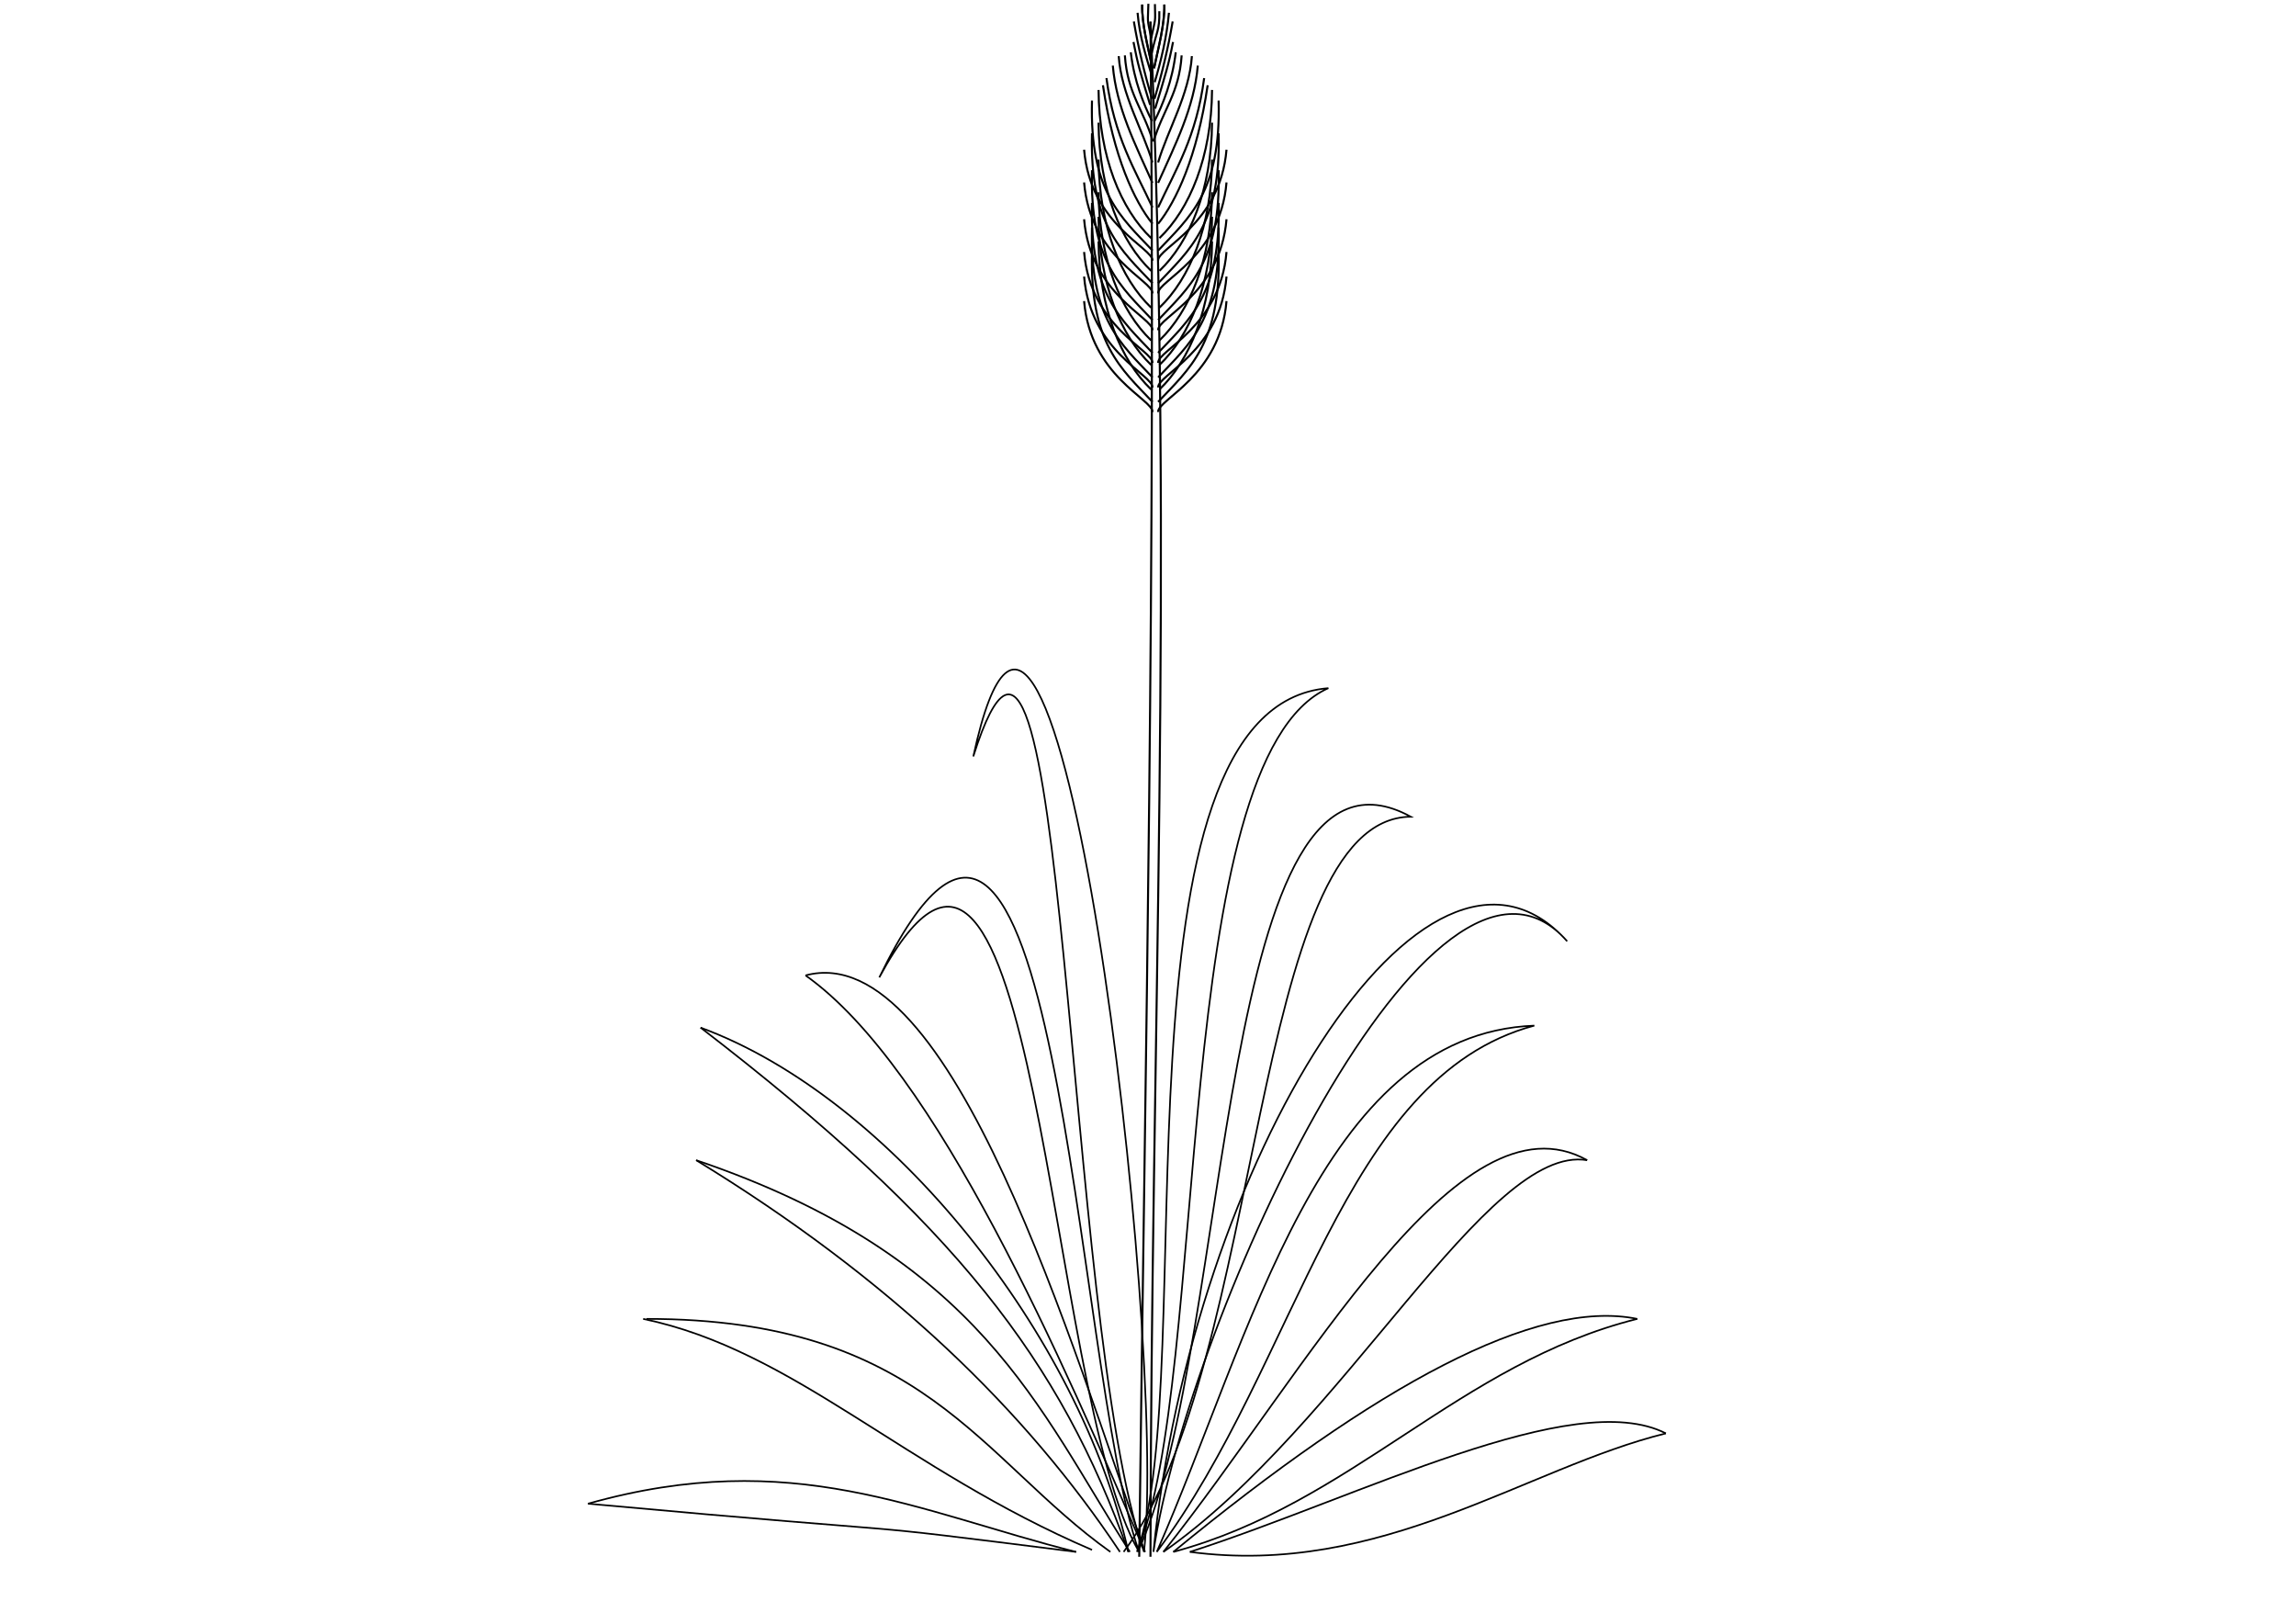 <?xml version="1.0" encoding="UTF-8" standalone="no"?>
<!-- Created with Inkscape (http://www.inkscape.org/) -->

<!-- 
Artwork by John Samuel. 
This work is licensed under a Creative Commons Attribution-ShareAlike 4.0 International License. 
-->

<svg
   xmlns:osb="http://www.openswatchbook.org/uri/2009/osb"
   xmlns:dc="http://purl.org/dc/elements/1.1/"
   xmlns:cc="http://creativecommons.org/ns#"
   xmlns:rdf="http://www.w3.org/1999/02/22-rdf-syntax-ns#"
   xmlns:svg="http://www.w3.org/2000/svg"
   xmlns="http://www.w3.org/2000/svg"
   xmlns:sodipodi="http://sodipodi.sourceforge.net/DTD/sodipodi-0.dtd"
   xmlns:inkscape="http://www.inkscape.org/namespaces/inkscape"
   width="297mm"
   height="210mm"
   viewBox="0 0 1052.362 744.094"
   id="svg2"
   version="1.1"
   inkscape:version="0.92.5 (2060ec1f9f, 2020-04-08)"
   sodipodi:docname="grass.svg">
  <defs
     id="defs4">
    <linearGradient
       id="linearGradient4824"
       osb:paint="solid">
      <stop
         style="stop-color:#000000;stop-opacity:1;"
         offset="0"
         id="stop4826" />
    </linearGradient>
  </defs>
  <sodipodi:namedview
     id="base"
     pagecolor="#ffffff"
     bordercolor="#666666"
     borderopacity="1.0"
     inkscape:pageopacity="0.0"
     inkscape:pageshadow="2"
     inkscape:zoom="6.5994388"
     inkscape:cx="561.25984"
     inkscape:cy="636.68013"
     inkscape:document-units="px"
     inkscape:current-layer="layer1"
     showgrid="false"
     inkscape:window-width="1600"
     inkscape:window-height="851"
     inkscape:window-x="0"
     inkscape:window-y="25"
     inkscape:window-maximized="1"
     showguides="false">
    <sodipodi:guide
       position="0,0"
       orientation="0,1052.362"
       id="guide4163"
       inkscape:locked="false" />
    <sodipodi:guide
       position="1052.362,0"
       orientation="-744.094,0"
       id="guide4165"
       inkscape:locked="false" />
    <sodipodi:guide
       position="1052.362,744.094"
       orientation="0,-1052.362"
       id="guide4167"
       inkscape:locked="false" />
    <sodipodi:guide
       position="0,744.094"
       orientation="744.094,0"
       id="guide4169"
       inkscape:locked="false" />
    <sodipodi:guide
       position="-0.834,744.292"
       orientation="372.047,0"
       id="guide4173"
       inkscape:locked="false" />
    <sodipodi:guide
       position="-0.834,372.244"
       orientation="0,526.181"
       id="guide4175"
       inkscape:locked="false" />
    <sodipodi:guide
       position="525.347,372.244"
       orientation="-372.047,0"
       id="guide4177"
       inkscape:locked="false" />
    <sodipodi:guide
       position="525.347,744.292"
       orientation="0,-526.181"
       id="guide4179"
       inkscape:locked="false" />
  </sodipodi:namedview>
  <g
     inkscape:label="Layer 1"
     inkscape:groupmode="layer"
     id="layer1"
     transform="translate(0,-308.268)">
    <path
       style="fill:none;fill-rule:evenodd;stroke:#000000;stroke-width:0.938px;stroke-linecap:butt;stroke-linejoin:miter;stroke-opacity:1"
       d="m 527.318,1021.678 c 0.28,-234.139 10.629,-455.693 0,-703.469"
       id="path938"
       inkscape:connector-curvature="0"
       sodipodi:nodetypes="cc" />
    <path
       sodipodi:nodetypes="ccc"
       inkscape:connector-curvature="0"
       id="path940"
       d="M 524.354,1019.457 C 487.179,913.992 489.331,518.06 446.109,654.926 483.363,482.173 535.4,920.952 524.354,1019.457"
       style="fill:none;fill-rule:evenodd;stroke:#000000;stroke-width:0.759px;stroke-linecap:butt;stroke-linejoin:miter;stroke-opacity:1" />
    <g
       id="g981" />
    <path
       sodipodi:nodetypes="ccc"
       inkscape:connector-curvature="0"
       id="path944"
       d="M 530.192,1019.457 C 595.306,932.664 614.753,801.927 703.252,778.278 604.994,782.147 573.381,921.543 530.192,1019.457"
       style="fill:none;fill-rule:evenodd;stroke:#000000;stroke-width:0.759px;stroke-linecap:butt;stroke-linejoin:miter;stroke-opacity:1" />
    <path
       sodipodi:nodetypes="cc"
       inkscape:connector-curvature="0"
       id="path950"
       d="m 319.086,839.953 c 89.438,54.636 151.401,115.056 194.232,179.504"
       style="fill:none;fill-rule:evenodd;stroke:#000000;stroke-width:0.759px;stroke-linecap:butt;stroke-linejoin:miter;stroke-opacity:1" />
    <path
       style="fill:none;fill-rule:evenodd;stroke:#000000;stroke-width:0.759px;stroke-linecap:butt;stroke-linejoin:miter;stroke-opacity:1"
       d="m 294.786,912.675 c 69.105,14.336 119.304,68.815 205.739,105.861"
       id="path954"
       inkscape:connector-curvature="0"
       sodipodi:nodetypes="cc" />
    <g
       id="g991"
       transform="matrix(0.81,0,0,0.81,99.667,191.898)">
      <path
         sodipodi:nodetypes="cc"
         inkscape:connector-curvature="0"
         id="path946"
         d="M 332.763,695.514 C 407.435,748.267 479.268,916.194 524.825,1021.678"
         style="fill:none;fill-rule:evenodd;stroke:#000000;stroke-width:0.938px;stroke-linecap:butt;stroke-linejoin:miter;stroke-opacity:1" />
      <path
         style="fill:none;fill-rule:evenodd;stroke:#000000;stroke-width:0.938px;stroke-linecap:butt;stroke-linejoin:miter;stroke-opacity:1"
         d="M 332.763,695.514 C 415.833,673.31 484.878,910.252 524.825,1021.678"
         id="path962"
         inkscape:connector-curvature="0"
         sodipodi:nodetypes="cc" />
    </g>
    <path
       sodipodi:nodetypes="ccc"
       inkscape:connector-curvature="0"
       id="path964"
       d="M 528.673,1019.457 C 546.343,841.631 653.14,667.188 718.303,739.615 657.072,669.786 544.982,910.185 528.673,1019.457"
       style="fill:none;fill-rule:evenodd;stroke:#000000;stroke-width:0.759px;stroke-linecap:butt;stroke-linejoin:miter;stroke-opacity:1" />
    <g
       id="g869"
       transform="matrix(0.81,0,0,0.81,105.742,191.898)">
      <path
         sodipodi:nodetypes="cc"
         inkscape:connector-curvature="0"
         id="path948"
         d="M 527.763,1021.678 C 630.504,949.927 710.795,790.578 767.556,800.068"
         style="fill:none;fill-rule:evenodd;stroke:#000000;stroke-width:0.938px;stroke-linecap:butt;stroke-linejoin:miter;stroke-opacity:1" />
      <path
         style="fill:none;fill-rule:evenodd;stroke:#000000;stroke-width:0.938px;stroke-linecap:butt;stroke-linejoin:miter;stroke-opacity:1"
         d="M 527.763,1021.678 C 609.367,919.376 694.38,759.099 767.556,800.068"
         id="path968"
         inkscape:connector-curvature="0"
         sodipodi:nodetypes="cc" />
    </g>
    <g
       id="g865"
       transform="matrix(0.81,0,0,0.81,110.298,191.898)">
      <path
         style="fill:none;fill-rule:evenodd;stroke:#000000;stroke-width:0.938px;stroke-linecap:butt;stroke-linejoin:miter;stroke-opacity:1"
         d="M 527.763,1021.678 C 628.869,994.526 689.475,915.013 790.286,889.848"
         id="path952"
         inkscape:connector-curvature="0"
         sodipodi:nodetypes="cc" />
      <path
         sodipodi:nodetypes="cc"
         inkscape:connector-curvature="0"
         id="path970"
         d="M 527.763,1021.678 C 642.618,927.358 732.982,878.153 790.286,889.848"
         style="fill:none;fill-rule:evenodd;stroke:#000000;stroke-width:0.938px;stroke-linecap:butt;stroke-linejoin:miter;stroke-opacity:1" />
    </g>
    <g
       id="g861"
       transform="matrix(0.81,0,0,0.81,117.892,191.898)">
      <path
         sodipodi:nodetypes="cc"
         inkscape:connector-curvature="0"
         id="path956"
         d="M 527.763,1021.678 C 636.108,1036.15 718.138,974.014 797.104,954.627"
         style="fill:none;fill-rule:evenodd;stroke:#000000;stroke-width:0.938px;stroke-linecap:butt;stroke-linejoin:miter;stroke-opacity:1" />
      <path
         style="fill:none;fill-rule:evenodd;stroke:#000000;stroke-width:0.938px;stroke-linecap:butt;stroke-linejoin:miter;stroke-opacity:1"
         d="M 527.763,1021.678 C 624.196,990.596 744.706,927.913 797.104,954.627"
         id="path972"
         inkscape:connector-curvature="0"
         sodipodi:nodetypes="cc" />
    </g>
    <path
       style="fill:none;fill-rule:evenodd;stroke:#000000;stroke-width:0.759px;stroke-linecap:butt;stroke-linejoin:miter;stroke-opacity:1"
       d="m 319.086,839.953 c 130.534,44.253 156.94,114.247 198.789,179.504"
       id="path974"
       inkscape:connector-curvature="0"
       sodipodi:nodetypes="cc" />
    <g
       id="g878"
       transform="matrix(0.81,0,0,0.81,85.998,191.898)">
      <path
         style="fill:none;fill-rule:evenodd;stroke:#000000;stroke-width:0.938px;stroke-linecap:butt;stroke-linejoin:miter;stroke-opacity:1"
         d="m 259.638,889.848 c 156.9,-0.005 188.648,79.252 262.522,131.829"
         id="path976"
         inkscape:connector-curvature="0"
         sodipodi:nodetypes="cc" />
    </g>
    <g
       id="g875"
       transform="matrix(0.81,0,0,0.81,69.292,191.898)">
      <path
         style="fill:none;fill-rule:evenodd;stroke:#000000;stroke-width:0.938px;stroke-linecap:butt;stroke-linejoin:miter;stroke-opacity:1"
         d="m 247.194,994.403 c 213.937,19.565 129.813,8.789 276.16,27.275"
         id="path958"
         inkscape:connector-curvature="0"
         sodipodi:nodetypes="cc" />
      <path
         sodipodi:nodetypes="cc"
         inkscape:connector-curvature="0"
         id="path978"
         d="m 247.194,994.403 c 115.857,-32.7 186.477,4.718 276.16,27.275"
         style="fill:none;fill-rule:evenodd;stroke:#000000;stroke-width:0.938px;stroke-linecap:butt;stroke-linejoin:miter;stroke-opacity:1" />
    </g>
    <g
       id="g985"
       transform="matrix(0.81,0,0,0.81,61.698,191.898)">
      <path
         sodipodi:nodetypes="ccc"
         inkscape:connector-curvature="0"
         id="path987"
         d="M 567.161,1021.678 C 603.812,921.258 547.73,543.248 675.503,533 585.515,572.857 608.775,924.12 567.161,1021.678"
         style="fill:none;fill-rule:evenodd;stroke:#000000;stroke-width:0.938px;stroke-linecap:butt;stroke-linejoin:miter;stroke-opacity:1" />
    </g>
    <g
       id="g997"
       transform="matrix(0.81,0,0,0.81,92.073,191.898)">
      <path
         style="fill:none;fill-rule:evenodd;stroke:#000000;stroke-width:0.938px;stroke-linecap:butt;stroke-linejoin:miter;stroke-opacity:1"
         d="M 282.759,725.062 C 390.744,764.697 497.513,899.637 524.825,1021.678"
         id="path993"
         inkscape:connector-curvature="0"
         sodipodi:nodetypes="cc" />
      <path
         sodipodi:nodetypes="cc"
         inkscape:connector-curvature="0"
         id="path995"
         d="M 282.759,725.062 C 427.052,835.953 486.441,913.649 524.825,1021.678"
         style="fill:none;fill-rule:evenodd;stroke:#000000;stroke-width:0.938px;stroke-linecap:butt;stroke-linejoin:miter;stroke-opacity:1" />
    </g>
    <path
       sodipodi:nodetypes="cc"
       inkscape:connector-curvature="0"
       id="path857"
       d="m 522.161,1021.678 c 2.838,-233.056 7.58,-454.16 5.157,-703.469"
       style="fill:none;fill-rule:evenodd;stroke:#000000;stroke-width:0.938px;stroke-linecap:butt;stroke-linejoin:miter;stroke-opacity:1" />
    <path
       style="fill:none;fill-rule:evenodd;stroke:#000000;stroke-width:0.759px;stroke-linecap:butt;stroke-linejoin:miter;stroke-opacity:1"
       d="M 515.005,1019.457 C 580.118,932.664 572.87,683.178 646.641,682.542 557.587,633.941 565.557,919.702 522.369,1017.616"
       id="path871"
       inkscape:connector-curvature="0"
       sodipodi:nodetypes="ccc" />
    <g
       transform="matrix(-0.81,0,0,0.81,981.484,191.898)"
       id="g882">
      <path
         style="fill:none;fill-rule:evenodd;stroke:#000000;stroke-width:0.938px;stroke-linecap:butt;stroke-linejoin:miter;stroke-opacity:1"
         d="M 567.161,1021.678 C 604.479,915.786 613.015,488.401 714.143,696.65 624.511,530.364 620.246,930.317 567.161,1021.678"
         id="path880"
         inkscape:connector-curvature="0"
         sodipodi:nodetypes="ccc" />
    </g>
    <path
       style="fill:none;fill-rule:evenodd;stroke:#000000;stroke-width:0.938px;stroke-linecap:butt;stroke-linejoin:miter;stroke-opacity:1"
       d="m 519.527,327.516 c 2.008,10.317 2.885,13.235 7.634,28.829"
       id="path886"
       inkscape:connector-curvature="0"
       sodipodi:nodetypes="cc" />
    <path
       inkscape:connector-curvature="0"
       id="path888"
       d="m 519.694,318.107 c 2.077,12.241 4.921,24.021 8.337,35.459"
       style="fill:none;fill-rule:evenodd;stroke:#000000;stroke-width:0.938px;stroke-linecap:butt;stroke-linejoin:miter;stroke-opacity:1"
       sodipodi:nodetypes="cc" />
    <path
       style="fill:none;fill-rule:evenodd;stroke:#000000;stroke-width:0.938px;stroke-linecap:butt;stroke-linejoin:miter;stroke-opacity:1"
       d="m 518.288,332.237 c 1.558,13.269 5.892,23.818 9.744,31.541"
       id="path890"
       inkscape:connector-curvature="0"
       sodipodi:nodetypes="cc" />
    <path
       inkscape:connector-curvature="0"
       id="path892"
       d="m 512.763,333.978 c 1.167,17.643 11.16,33.976 15.469,48.718"
       style="fill:none;fill-rule:evenodd;stroke:#000000;stroke-width:0.938px;stroke-linecap:butt;stroke-linejoin:miter;stroke-opacity:1"
       sodipodi:nodetypes="cc" />
    <path
       style="fill:none;fill-rule:evenodd;stroke:#000000;stroke-width:0.938px;stroke-linecap:butt;stroke-linejoin:miter;stroke-opacity:1"
       d="m 510.051,338.33 c 1.611,19.211 10.413,36.325 18.181,53.741"
       id="path894"
       inkscape:connector-curvature="0"
       sodipodi:nodetypes="cc" />
    <path
       inkscape:connector-curvature="0"
       id="path896"
       d="m 507.138,344.055 c 3.562,27.079 12.989,41.778 21.094,59.265"
       style="fill:none;fill-rule:evenodd;stroke:#000000;stroke-width:0.938px;stroke-linecap:butt;stroke-linejoin:miter;stroke-opacity:1"
       sodipodi:nodetypes="cc" />
    <path
       style="fill:none;fill-rule:evenodd;stroke:#000000;stroke-width:0.938px;stroke-linecap:butt;stroke-linejoin:miter;stroke-opacity:1"
       d="m 521.402,314.123 c 0.91,10.876 3.808,19.764 6.529,28.829"
       id="path898"
       inkscape:connector-curvature="0"
       sodipodi:nodetypes="cc" />
    <path
       inkscape:connector-curvature="0"
       id="path900"
       d="m 523.511,310.34 c -0.18,9.159 2.642,19.319 4.721,29.231"
       style="fill:none;fill-rule:evenodd;stroke:#000000;stroke-width:0.938px;stroke-linecap:butt;stroke-linejoin:miter;stroke-opacity:1"
       sodipodi:nodetypes="cc" />
    <path
       style="fill:none;fill-rule:evenodd;stroke:#000000;stroke-width:0.938px;stroke-linecap:butt;stroke-linejoin:miter;stroke-opacity:1"
       d="m 505.531,347.336 c 4.827,32.913 14.468,53.224 22.702,63.484"
       id="path902"
       inkscape:connector-curvature="0"
       sodipodi:nodetypes="cc" />
    <path
       inkscape:connector-curvature="0"
       id="path904"
       d="m 503.522,349.479 c 0.208,30.752 10.28,54.672 24.108,67.904"
       style="fill:none;fill-rule:evenodd;stroke:#000000;stroke-width:0.938px;stroke-linecap:butt;stroke-linejoin:miter;stroke-opacity:1"
       sodipodi:nodetypes="cc" />
    <path
       style="fill:none;fill-rule:evenodd;stroke:#000000;stroke-width:0.938px;stroke-linecap:butt;stroke-linejoin:miter;stroke-opacity:1"
       d="m 500.508,354.367 c -1.129,42.022 13.514,53.587 27.724,68.708"
       id="path906"
       inkscape:connector-curvature="0"
       sodipodi:nodetypes="cc" />
    <path
       inkscape:connector-curvature="0"
       id="path908"
       d="m 496.892,376.868 c 2.886,34.5 31.594,44.987 31.34,50.828"
       style="fill:none;fill-rule:evenodd;stroke:#000000;stroke-width:0.938px;stroke-linecap:butt;stroke-linejoin:miter;stroke-opacity:1"
       sodipodi:nodetypes="cc" />
    <path
       sodipodi:nodetypes="cc"
       style="fill:none;fill-rule:evenodd;stroke:#000000;stroke-width:0.938px;stroke-linecap:butt;stroke-linejoin:miter;stroke-opacity:1"
       d="m 515.576,333.643 c 1.167,17.643 8.548,24.735 12.858,39.477"
       id="path910"
       inkscape:connector-curvature="0" />
    <path
       sodipodi:nodetypes="cc"
       style="fill:none;fill-rule:evenodd;stroke:#000000;stroke-width:0.938px;stroke-linecap:butt;stroke-linejoin:miter;stroke-opacity:1"
       d="m 523.511,310.34 c -0.18,9.159 2.642,19.319 4.721,29.231"
       id="path912"
       inkscape:connector-curvature="0" />
    <path
       sodipodi:nodetypes="cc"
       inkscape:connector-curvature="0"
       id="path914"
       d="m 537.656,327.516 c -2.008,10.317 -3.454,14.94 -8.202,30.534"
       style="fill:none;fill-rule:evenodd;stroke:#000000;stroke-width:0.938px;stroke-linecap:butt;stroke-linejoin:miter;stroke-opacity:1" />
    <path
       sodipodi:nodetypes="cc"
       style="fill:none;fill-rule:evenodd;stroke:#000000;stroke-width:0.938px;stroke-linecap:butt;stroke-linejoin:miter;stroke-opacity:1"
       d="m 537.489,318.107 c -2.077,12.241 -4.921,24.021 -8.337,35.459"
       id="path916"
       inkscape:connector-curvature="0" />
    <path
       sodipodi:nodetypes="cc"
       inkscape:connector-curvature="0"
       id="path918"
       d="m 538.895,332.237 c -1.558,13.269 -5.892,23.818 -9.744,31.541"
       style="fill:none;fill-rule:evenodd;stroke:#000000;stroke-width:0.938px;stroke-linecap:butt;stroke-linejoin:miter;stroke-opacity:1" />
    <path
       sodipodi:nodetypes="cc"
       style="fill:none;fill-rule:evenodd;stroke:#000000;stroke-width:0.938px;stroke-linecap:butt;stroke-linejoin:miter;stroke-opacity:1"
       d="m 546.295,333.978 c -1.167,17.643 -11.16,33.976 -15.469,48.718"
       id="path920"
       inkscape:connector-curvature="0" />
    <path
       sodipodi:nodetypes="cc"
       inkscape:connector-curvature="0"
       id="path922"
       d="m 549.007,338.33 c -1.611,19.211 -10.413,36.325 -18.181,53.741"
       style="fill:none;fill-rule:evenodd;stroke:#000000;stroke-width:0.938px;stroke-linecap:butt;stroke-linejoin:miter;stroke-opacity:1" />
    <path
       sodipodi:nodetypes="cc"
       style="fill:none;fill-rule:evenodd;stroke:#000000;stroke-width:0.938px;stroke-linecap:butt;stroke-linejoin:miter;stroke-opacity:1"
       d="m 551.92,344.055 c -3.562,27.079 -12.989,41.778 -21.094,59.265"
       id="path924"
       inkscape:connector-curvature="0" />
    <path
       sodipodi:nodetypes="cc"
       inkscape:connector-curvature="0"
       id="path926"
       d="m 535.781,314.123 c -0.91,10.876 -3.808,22.747 -6.529,31.812"
       style="fill:none;fill-rule:evenodd;stroke:#000000;stroke-width:0.938px;stroke-linecap:butt;stroke-linejoin:miter;stroke-opacity:1" />
    <path
       sodipodi:nodetypes="cc"
       style="fill:none;fill-rule:evenodd;stroke:#000000;stroke-width:0.938px;stroke-linecap:butt;stroke-linejoin:miter;stroke-opacity:1"
       d="m 533.672,310.34 c 0.18,9.159 -2.642,19.319 -4.721,29.231"
       id="path928"
       inkscape:connector-curvature="0" />
    <path
       sodipodi:nodetypes="cc"
       inkscape:connector-curvature="0"
       id="path930"
       d="m 553.527,347.336 c -4.827,32.913 -14.468,53.224 -22.702,63.484"
       style="fill:none;fill-rule:evenodd;stroke:#000000;stroke-width:0.938px;stroke-linecap:butt;stroke-linejoin:miter;stroke-opacity:1" />
    <path
       sodipodi:nodetypes="cc"
       style="fill:none;fill-rule:evenodd;stroke:#000000;stroke-width:0.938px;stroke-linecap:butt;stroke-linejoin:miter;stroke-opacity:1"
       d="m 555.536,349.479 c -0.208,30.752 -10.28,54.672 -24.108,67.904"
       id="path932"
       inkscape:connector-curvature="0" />
    <path
       sodipodi:nodetypes="cc"
       inkscape:connector-curvature="0"
       id="path934"
       d="m 558.55,354.367 c 1.129,42.022 -13.514,53.587 -27.724,68.708"
       style="fill:none;fill-rule:evenodd;stroke:#000000;stroke-width:0.938px;stroke-linecap:butt;stroke-linejoin:miter;stroke-opacity:1" />
    <path
       sodipodi:nodetypes="cc"
       style="fill:none;fill-rule:evenodd;stroke:#000000;stroke-width:0.938px;stroke-linecap:butt;stroke-linejoin:miter;stroke-opacity:1"
       d="m 562.166,376.868 c -2.886,34.5 -31.594,44.987 -31.34,50.828"
       id="path936"
       inkscape:connector-curvature="0" />
    <path
       inkscape:connector-curvature="0"
       id="path939"
       d="m 541.607,333.643 c -1.167,17.643 -8.548,24.735 -12.858,39.477"
       style="fill:none;fill-rule:evenodd;stroke:#000000;stroke-width:0.938px;stroke-linecap:butt;stroke-linejoin:miter;stroke-opacity:1"
       sodipodi:nodetypes="cc" />
    <path
       inkscape:connector-curvature="0"
       id="path941"
       d="m 533.672,310.34 c 0.18,9.159 -2.642,19.319 -4.721,29.231"
       style="fill:none;fill-rule:evenodd;stroke:#000000;stroke-width:0.938px;stroke-linecap:butt;stroke-linejoin:miter;stroke-opacity:1"
       sodipodi:nodetypes="cc" />
    <path
       sodipodi:nodetypes="cc"
       style="fill:none;fill-rule:evenodd;stroke:#000000;stroke-width:0.938px;stroke-linecap:butt;stroke-linejoin:miter;stroke-opacity:1"
       d="m 503.522,418.854 c 0.208,30.752 10.28,54.672 24.108,67.904"
       id="path943"
       inkscape:connector-curvature="0" />
    <path
       sodipodi:nodetypes="cc"
       inkscape:connector-curvature="0"
       id="path945"
       d="m 500.508,423.742 c -1.129,42.022 13.514,53.587 27.724,68.708"
       style="fill:none;fill-rule:evenodd;stroke:#000000;stroke-width:0.938px;stroke-linecap:butt;stroke-linejoin:miter;stroke-opacity:1" />
    <path
       sodipodi:nodetypes="cc"
       style="fill:none;fill-rule:evenodd;stroke:#000000;stroke-width:0.938px;stroke-linecap:butt;stroke-linejoin:miter;stroke-opacity:1"
       d="m 496.892,446.243 c 2.886,34.5 31.594,44.987 31.34,50.828"
       id="path947"
       inkscape:connector-curvature="0" />
    <path
       inkscape:connector-curvature="0"
       id="path949"
       d="m 555.536,418.854 c -0.208,30.752 -10.28,54.672 -24.108,67.904"
       style="fill:none;fill-rule:evenodd;stroke:#000000;stroke-width:0.938px;stroke-linecap:butt;stroke-linejoin:miter;stroke-opacity:1"
       sodipodi:nodetypes="cc" />
    <path
       style="fill:none;fill-rule:evenodd;stroke:#000000;stroke-width:0.938px;stroke-linecap:butt;stroke-linejoin:miter;stroke-opacity:1"
       d="m 558.55,423.742 c 1.129,42.022 -13.514,53.587 -27.724,68.708"
       id="path951"
       inkscape:connector-curvature="0"
       sodipodi:nodetypes="cc" />
    <path
       inkscape:connector-curvature="0"
       id="path953"
       d="m 562.166,446.243 c -2.886,34.5 -31.594,44.987 -31.34,50.828"
       style="fill:none;fill-rule:evenodd;stroke:#000000;stroke-width:0.938px;stroke-linecap:butt;stroke-linejoin:miter;stroke-opacity:1"
       sodipodi:nodetypes="cc" />
    <path
       inkscape:connector-curvature="0"
       id="path955"
       d="m 503.522,364.479 c 0.208,30.752 10.28,54.672 24.108,67.904"
       style="fill:none;fill-rule:evenodd;stroke:#000000;stroke-width:0.938px;stroke-linecap:butt;stroke-linejoin:miter;stroke-opacity:1"
       sodipodi:nodetypes="cc" />
    <path
       style="fill:none;fill-rule:evenodd;stroke:#000000;stroke-width:0.938px;stroke-linecap:butt;stroke-linejoin:miter;stroke-opacity:1"
       d="m 500.508,369.367 c -1.129,42.022 13.514,53.587 27.724,68.708"
       id="path957"
       inkscape:connector-curvature="0"
       sodipodi:nodetypes="cc" />
    <path
       inkscape:connector-curvature="0"
       id="path959"
       d="m 496.892,391.868 c 2.886,34.5 31.594,44.987 31.34,50.828"
       style="fill:none;fill-rule:evenodd;stroke:#000000;stroke-width:0.938px;stroke-linecap:butt;stroke-linejoin:miter;stroke-opacity:1"
       sodipodi:nodetypes="cc" />
    <path
       sodipodi:nodetypes="cc"
       style="fill:none;fill-rule:evenodd;stroke:#000000;stroke-width:0.938px;stroke-linecap:butt;stroke-linejoin:miter;stroke-opacity:1"
       d="m 555.536,364.479 c -0.208,30.752 -10.28,54.672 -24.108,67.904"
       id="path961"
       inkscape:connector-curvature="0" />
    <path
       sodipodi:nodetypes="cc"
       inkscape:connector-curvature="0"
       id="path963"
       d="m 558.55,369.367 c 1.129,42.022 -13.514,53.587 -27.724,68.708"
       style="fill:none;fill-rule:evenodd;stroke:#000000;stroke-width:0.938px;stroke-linecap:butt;stroke-linejoin:miter;stroke-opacity:1" />
    <path
       sodipodi:nodetypes="cc"
       style="fill:none;fill-rule:evenodd;stroke:#000000;stroke-width:0.938px;stroke-linecap:butt;stroke-linejoin:miter;stroke-opacity:1"
       d="m 562.166,391.868 c -2.886,34.5 -31.594,44.987 -31.34,50.828"
       id="path965"
       inkscape:connector-curvature="0" />
    <path
       sodipodi:nodetypes="cc"
       style="fill:none;fill-rule:evenodd;stroke:#000000;stroke-width:0.938px;stroke-linecap:butt;stroke-linejoin:miter;stroke-opacity:1"
       d="m 503.522,381.354 c 0.208,30.752 10.28,54.672 24.108,67.904"
       id="path967"
       inkscape:connector-curvature="0" />
    <path
       sodipodi:nodetypes="cc"
       inkscape:connector-curvature="0"
       id="path969"
       d="m 500.508,386.242 c -1.129,42.022 13.514,53.587 27.724,68.708"
       style="fill:none;fill-rule:evenodd;stroke:#000000;stroke-width:0.938px;stroke-linecap:butt;stroke-linejoin:miter;stroke-opacity:1" />
    <path
       sodipodi:nodetypes="cc"
       style="fill:none;fill-rule:evenodd;stroke:#000000;stroke-width:0.938px;stroke-linecap:butt;stroke-linejoin:miter;stroke-opacity:1"
       d="m 496.892,408.743 c 2.886,34.5 31.594,44.987 31.34,50.828"
       id="path971"
       inkscape:connector-curvature="0" />
    <path
       inkscape:connector-curvature="0"
       id="path973"
       d="m 555.536,381.354 c -0.208,30.752 -10.28,54.672 -24.108,67.904"
       style="fill:none;fill-rule:evenodd;stroke:#000000;stroke-width:0.938px;stroke-linecap:butt;stroke-linejoin:miter;stroke-opacity:1"
       sodipodi:nodetypes="cc" />
    <path
       style="fill:none;fill-rule:evenodd;stroke:#000000;stroke-width:0.938px;stroke-linecap:butt;stroke-linejoin:miter;stroke-opacity:1"
       d="m 558.55,386.242 c 1.129,42.022 -13.514,53.587 -27.724,68.708"
       id="path975"
       inkscape:connector-curvature="0"
       sodipodi:nodetypes="cc" />
    <path
       inkscape:connector-curvature="0"
       id="path977"
       d="m 562.166,408.743 c -2.886,34.5 -31.594,44.987 -31.34,50.828"
       style="fill:none;fill-rule:evenodd;stroke:#000000;stroke-width:0.938px;stroke-linecap:butt;stroke-linejoin:miter;stroke-opacity:1"
       sodipodi:nodetypes="cc" />
    <path
       inkscape:connector-curvature="0"
       id="path979"
       d="m 503.522,396.354 c 0.208,30.752 10.28,54.672 24.108,67.904"
       style="fill:none;fill-rule:evenodd;stroke:#000000;stroke-width:0.938px;stroke-linecap:butt;stroke-linejoin:miter;stroke-opacity:1"
       sodipodi:nodetypes="cc" />
    <path
       style="fill:none;fill-rule:evenodd;stroke:#000000;stroke-width:0.938px;stroke-linecap:butt;stroke-linejoin:miter;stroke-opacity:1"
       d="m 500.508,401.242 c -1.129,42.022 13.514,53.587 27.724,68.708"
       id="path981"
       inkscape:connector-curvature="0"
       sodipodi:nodetypes="cc" />
    <path
       inkscape:connector-curvature="0"
       id="path983"
       d="m 496.892,423.743 c 2.886,34.5 31.594,44.987 31.34,50.828"
       style="fill:none;fill-rule:evenodd;stroke:#000000;stroke-width:0.938px;stroke-linecap:butt;stroke-linejoin:miter;stroke-opacity:1"
       sodipodi:nodetypes="cc" />
    <path
       sodipodi:nodetypes="cc"
       style="fill:none;fill-rule:evenodd;stroke:#000000;stroke-width:0.938px;stroke-linecap:butt;stroke-linejoin:miter;stroke-opacity:1"
       d="m 555.536,396.354 c -0.208,30.752 -10.28,54.672 -24.108,67.904"
       id="path985"
       inkscape:connector-curvature="0" />
    <path
       sodipodi:nodetypes="cc"
       inkscape:connector-curvature="0"
       id="path988"
       d="m 558.55,401.242 c 1.129,42.022 -13.514,53.587 -27.724,68.708"
       style="fill:none;fill-rule:evenodd;stroke:#000000;stroke-width:0.938px;stroke-linecap:butt;stroke-linejoin:miter;stroke-opacity:1" />
    <path
       sodipodi:nodetypes="cc"
       style="fill:none;fill-rule:evenodd;stroke:#000000;stroke-width:0.938px;stroke-linecap:butt;stroke-linejoin:miter;stroke-opacity:1"
       d="m 562.166,423.743 c -2.886,34.5 -31.594,44.987 -31.34,50.828"
       id="path990"
       inkscape:connector-curvature="0" />
    <path
       sodipodi:nodetypes="cc"
       style="fill:none;fill-rule:evenodd;stroke:#000000;stroke-width:0.938px;stroke-linecap:butt;stroke-linejoin:miter;stroke-opacity:1"
       d="m 503.522,407.604 c 0.208,30.752 10.28,54.672 24.108,67.904"
       id="path992"
       inkscape:connector-curvature="0" />
    <path
       sodipodi:nodetypes="cc"
       inkscape:connector-curvature="0"
       id="path994"
       d="m 500.508,412.492 c -1.129,42.022 13.514,53.587 27.724,68.708"
       style="fill:none;fill-rule:evenodd;stroke:#000000;stroke-width:0.938px;stroke-linecap:butt;stroke-linejoin:miter;stroke-opacity:1" />
    <path
       sodipodi:nodetypes="cc"
       style="fill:none;fill-rule:evenodd;stroke:#000000;stroke-width:0.938px;stroke-linecap:butt;stroke-linejoin:miter;stroke-opacity:1"
       d="m 496.892,434.993 c 2.886,34.5 31.594,44.987 31.34,50.828"
       id="path996"
       inkscape:connector-curvature="0" />
    <path
       inkscape:connector-curvature="0"
       id="path998"
       d="m 555.536,407.604 c -0.208,30.752 -10.28,54.672 -24.108,67.904"
       style="fill:none;fill-rule:evenodd;stroke:#000000;stroke-width:0.938px;stroke-linecap:butt;stroke-linejoin:miter;stroke-opacity:1"
       sodipodi:nodetypes="cc" />
    <path
       style="fill:none;fill-rule:evenodd;stroke:#000000;stroke-width:0.938px;stroke-linecap:butt;stroke-linejoin:miter;stroke-opacity:1"
       d="m 558.55,412.492 c 1.129,42.022 -13.514,53.587 -27.724,68.708"
       id="path1000"
       inkscape:connector-curvature="0"
       sodipodi:nodetypes="cc" />
    <path
       inkscape:connector-curvature="0"
       id="path1002"
       d="m 562.166,434.993 c -2.886,34.5 -31.594,44.987 -31.34,50.828"
       style="fill:none;fill-rule:evenodd;stroke:#000000;stroke-width:0.938px;stroke-linecap:butt;stroke-linejoin:miter;stroke-opacity:1"
       sodipodi:nodetypes="cc" />
    <path
       sodipodi:nodetypes="cc"
       style="fill:none;fill-rule:evenodd;stroke:#000000;stroke-width:0.938px;stroke-linecap:butt;stroke-linejoin:miter;stroke-opacity:1"
       d="m 531.37,313.409 c 0.18,9.159 -1.364,9.233 -3.443,19.145"
       id="path1004"
       inkscape:connector-curvature="0" />
    <path
       inkscape:connector-curvature="0"
       id="path1006"
       d="m 529.353,310.141 c 0.18,9.159 0.392,5.681 -1.686,15.593"
       style="fill:none;fill-rule:evenodd;stroke:#000000;stroke-width:0.938px;stroke-linecap:butt;stroke-linejoin:miter;stroke-opacity:1"
       sodipodi:nodetypes="cc" />
    <path
       sodipodi:nodetypes="cc"
       style="fill:none;fill-rule:evenodd;stroke:#000000;stroke-width:0.938px;stroke-linecap:butt;stroke-linejoin:miter;stroke-opacity:1"
       d="m 526.355,309.999 c -0.18,9.159 -0.767,5.823 1.312,15.735"
       id="path1008"
       inkscape:connector-curvature="0" />
  </g>
</svg>
